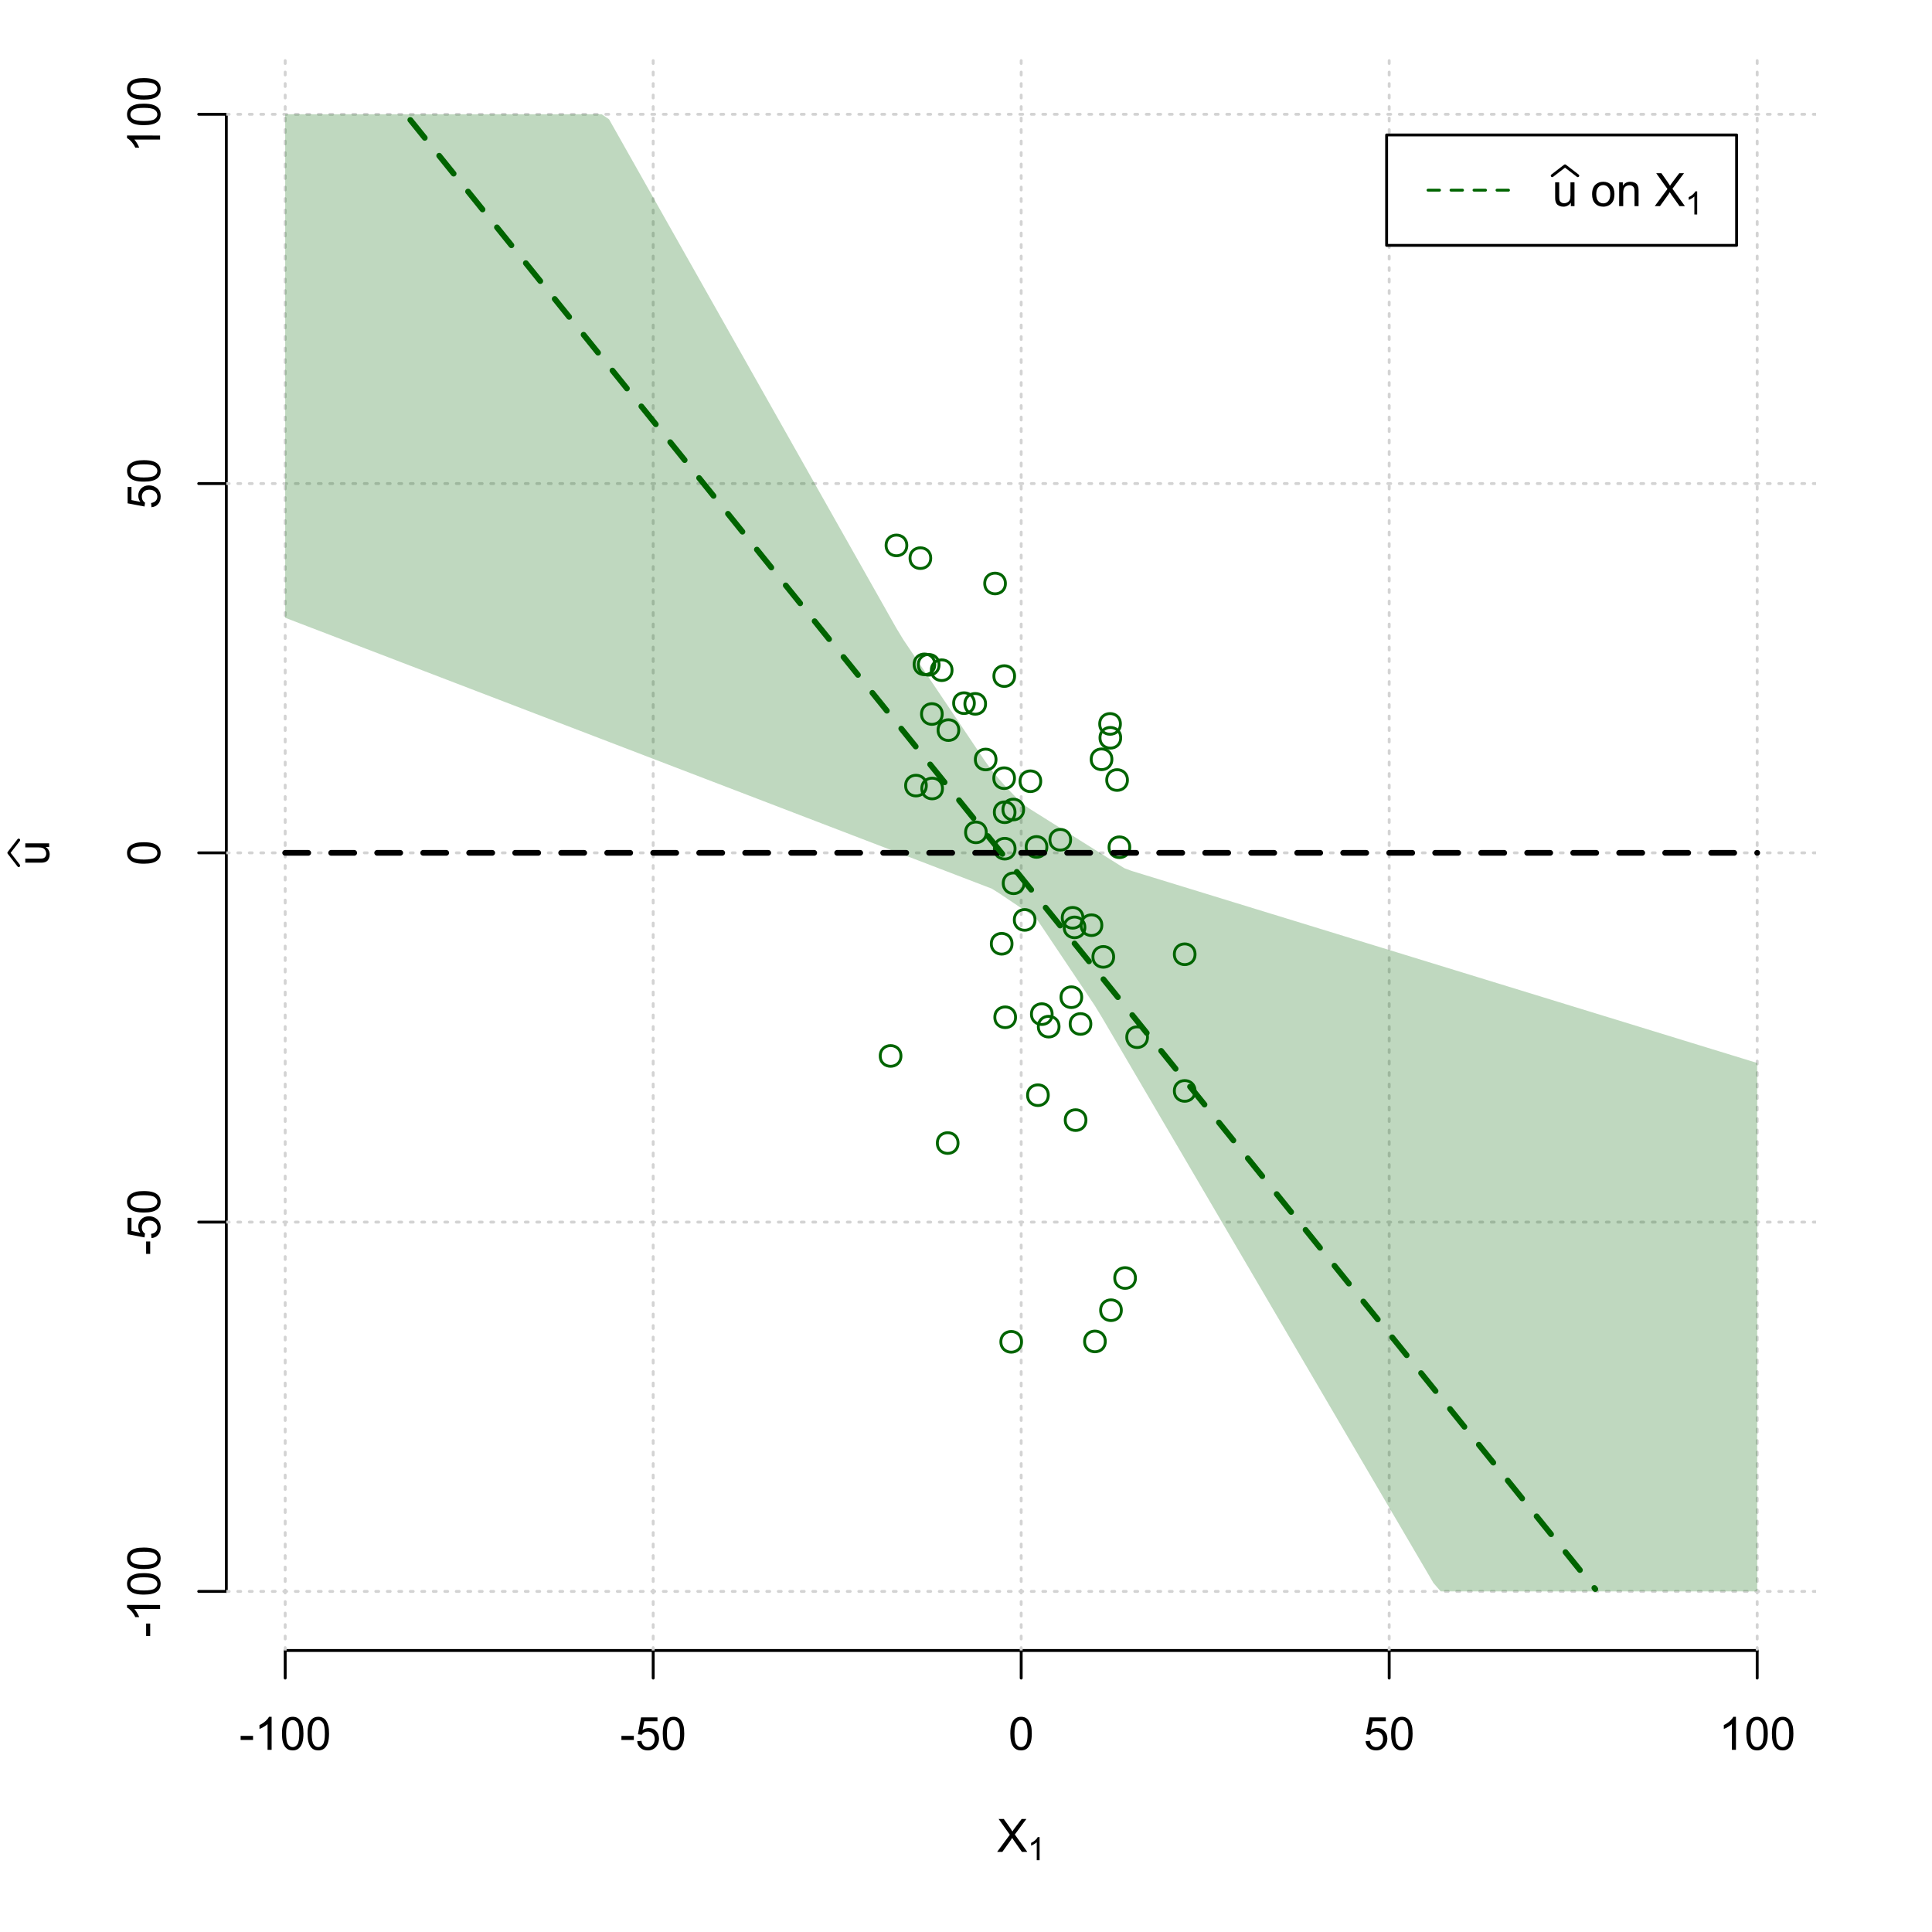 <?xml version="1.0" encoding="UTF-8"?>
<svg xmlns="http://www.w3.org/2000/svg" xmlns:xlink="http://www.w3.org/1999/xlink" width="504pt" height="504pt" viewBox="0 0 504 504" version="1.1">
<defs>
<g>
<symbol overflow="visible" id="glyph0-0">
<path style="stroke:none;" d="M 1.5 0 L 1.5 -7.5 L 7.5 -7.5 L 7.5 0 Z M 1.688 -0.188 L 7.312 -0.188 L 7.312 -7.312 L 1.688 -7.312 Z M 1.688 -0.188 "/>
</symbol>
<symbol overflow="visible" id="glyph0-1">
<path style="stroke:none;" d="M 0.055 0 L 3.375 -4.477 L 0.445 -8.59 L 1.797 -8.59 L 3.359 -6.387 C 3.68 -5.93 3.91 -5.578 4.047 -5.332 C 4.238 -5.645 4.465 -5.969 4.727 -6.312 L 6.457 -8.59 L 7.695 -8.59 L 4.676 -4.539 L 7.93 0 L 6.523 0 L 4.359 -3.062 C 4.238 -3.238 4.113 -3.43 3.984 -3.641 C 3.789 -3.324 3.652 -3.109 3.574 -2.992 L 1.418 0 Z M 0.055 0 "/>
</symbol>
<symbol overflow="visible" id="glyph0-2">
<path style="stroke:none;" d="M 0.383 -2.578 L 0.383 -3.641 L 3.621 -3.641 L 3.621 -2.578 Z M 0.383 -2.578 "/>
</symbol>
<symbol overflow="visible" id="glyph0-3">
<path style="stroke:none;" d="M 4.469 0 L 3.414 0 L 3.414 -6.719 C 3.16 -6.477 2.828 -6.234 2.414 -5.996 C 2 -5.75 1.629 -5.57 1.305 -5.449 L 1.305 -6.469 C 1.895 -6.742 2.41 -7.078 2.852 -7.477 C 3.293 -7.871 3.605 -8.254 3.789 -8.625 L 4.469 -8.625 Z M 4.469 0 "/>
</symbol>
<symbol overflow="visible" id="glyph0-4">
<path style="stroke:none;" d="M 0.5 -4.234 C 0.496 -5.246 0.602 -6.062 0.812 -6.688 C 1.02 -7.305 1.328 -7.785 1.742 -8.121 C 2.148 -8.457 2.668 -8.625 3.297 -8.625 C 3.758 -8.625 4.164 -8.531 4.512 -8.348 C 4.855 -8.16 5.141 -7.891 5.371 -7.543 C 5.594 -7.191 5.773 -6.766 5.906 -6.266 C 6.035 -5.762 6.098 -5.086 6.102 -4.234 C 6.098 -3.227 5.996 -2.414 5.789 -1.797 C 5.578 -1.176 5.266 -0.695 4.859 -0.359 C 4.445 -0.02 3.926 0.145 3.297 0.148 C 2.465 0.145 1.816 -0.148 1.348 -0.742 C 0.781 -1.457 0.496 -2.621 0.5 -4.234 Z M 1.582 -4.234 C 1.582 -2.824 1.746 -1.887 2.074 -1.418 C 2.402 -0.949 2.809 -0.715 3.297 -0.719 C 3.777 -0.715 4.184 -0.949 4.52 -1.422 C 4.848 -1.887 5.016 -2.824 5.016 -4.234 C 5.016 -5.648 4.848 -6.59 4.52 -7.055 C 4.184 -7.516 3.773 -7.746 3.289 -7.75 C 2.801 -7.746 2.414 -7.543 2.125 -7.137 C 1.762 -6.613 1.582 -5.645 1.582 -4.234 Z M 1.582 -4.234 "/>
</symbol>
<symbol overflow="visible" id="glyph0-5">
<path style="stroke:none;" d="M 0.5 -2.25 L 1.605 -2.344 C 1.684 -1.805 1.871 -1.398 2.176 -1.125 C 2.473 -0.852 2.836 -0.715 3.258 -0.719 C 3.766 -0.715 4.195 -0.906 4.547 -1.293 C 4.898 -1.672 5.074 -2.18 5.074 -2.82 C 5.074 -3.414 4.902 -3.891 4.566 -4.242 C 4.227 -4.59 3.785 -4.762 3.242 -4.766 C 2.898 -4.762 2.594 -4.684 2.32 -4.531 C 2.047 -4.375 1.832 -4.176 1.676 -3.93 L 0.688 -4.062 L 1.516 -8.473 L 5.789 -8.473 L 5.789 -7.465 L 2.359 -7.465 L 1.898 -5.156 C 2.414 -5.516 2.953 -5.695 3.523 -5.695 C 4.27 -5.695 4.902 -5.434 5.422 -4.914 C 5.934 -4.395 6.191 -3.727 6.195 -2.914 C 6.191 -2.133 5.965 -1.461 5.516 -0.898 C 4.961 -0.199 4.211 0.145 3.258 0.148 C 2.477 0.145 1.836 -0.07 1.344 -0.508 C 0.844 -0.941 0.562 -1.523 0.5 -2.25 Z M 0.5 -2.25 "/>
</symbol>
<symbol overflow="visible" id="glyph0-6">
<path style="stroke:none;" d="M 4.867 0 L 4.867 -0.914 C 4.379 -0.211 3.723 0.141 2.895 0.141 C 2.527 0.141 2.184 0.07 1.867 -0.07 C 1.547 -0.211 1.309 -0.387 1.156 -0.602 C 1 -0.812 0.895 -1.074 0.832 -1.383 C 0.785 -1.59 0.762 -1.918 0.766 -2.367 L 0.766 -6.223 L 1.82 -6.223 L 1.82 -2.773 C 1.816 -2.219 1.84 -1.848 1.887 -1.656 C 1.949 -1.379 2.09 -1.16 2.309 -1.004 C 2.523 -0.84 2.789 -0.762 3.105 -0.766 C 3.418 -0.762 3.715 -0.844 3.996 -1.008 C 4.273 -1.172 4.469 -1.391 4.586 -1.672 C 4.699 -1.949 4.758 -2.355 4.758 -2.891 L 4.758 -6.223 L 5.812 -6.223 L 5.812 0 Z M 4.867 0 "/>
</symbol>
<symbol overflow="visible" id="glyph0-7">
<path style="stroke:none;" d=""/>
</symbol>
<symbol overflow="visible" id="glyph0-8">
<path style="stroke:none;" d="M 0.398 -3.109 C 0.398 -4.262 0.719 -5.117 1.359 -5.672 C 1.895 -6.133 2.547 -6.363 3.316 -6.363 C 4.172 -6.363 4.871 -6.082 5.414 -5.52 C 5.953 -4.957 6.223 -4.184 6.227 -3.199 C 6.223 -2.398 6.102 -1.766 5.867 -1.309 C 5.625 -0.848 5.277 -0.492 4.82 -0.238 C 4.359 0.016 3.859 0.141 3.316 0.141 C 2.441 0.141 1.734 -0.137 1.203 -0.695 C 0.664 -1.254 0.398 -2.059 0.398 -3.109 Z M 1.484 -3.109 C 1.48 -2.309 1.656 -1.711 2.004 -1.32 C 2.348 -0.922 2.785 -0.727 3.316 -0.727 C 3.84 -0.727 4.273 -0.926 4.621 -1.324 C 4.969 -1.723 5.145 -2.328 5.145 -3.148 C 5.145 -3.914 4.969 -4.496 4.617 -4.895 C 4.266 -5.289 3.832 -5.488 3.316 -5.492 C 2.785 -5.488 2.348 -5.293 2.004 -4.898 C 1.656 -4.5 1.48 -3.902 1.484 -3.109 Z M 1.484 -3.109 "/>
</symbol>
<symbol overflow="visible" id="glyph0-9">
<path style="stroke:none;" d="M 0.789 0 L 0.789 -6.223 L 1.742 -6.223 L 1.742 -5.336 C 2.195 -6.02 2.855 -6.363 3.719 -6.363 C 4.09 -6.363 4.434 -6.293 4.754 -6.16 C 5.066 -6.023 5.305 -5.848 5.461 -5.633 C 5.617 -5.41 5.727 -5.152 5.789 -4.852 C 5.828 -4.656 5.848 -4.312 5.848 -3.828 L 5.848 0 L 4.793 0 L 4.793 -3.785 C 4.793 -4.215 4.75 -4.535 4.668 -4.75 C 4.586 -4.961 4.441 -5.129 4.234 -5.258 C 4.023 -5.383 3.777 -5.449 3.5 -5.449 C 3.047 -5.449 2.66 -5.305 2.332 -5.02 C 2.004 -4.734 1.84 -4.195 1.844 -3.398 L 1.844 0 Z M 0.789 0 "/>
</symbol>
<symbol overflow="visible" id="glyph1-0">
<path style="stroke:none;" d="M 1.051 0 L 1.051 -5.25 L 5.25 -5.25 L 5.25 0 Z M 1.18 -0.133 L 5.117 -0.133 L 5.117 -5.117 L 1.18 -5.117 Z M 1.18 -0.133 "/>
</symbol>
<symbol overflow="visible" id="glyph1-1">
<path style="stroke:none;" d="M 3.129 0 L 2.391 0 L 2.391 -4.703 C 2.211 -4.531 1.977 -4.363 1.691 -4.195 C 1.398 -4.023 1.141 -3.895 0.914 -3.812 L 0.914 -4.527 C 1.328 -4.719 1.688 -4.953 1.996 -5.234 C 2.305 -5.508 2.523 -5.777 2.652 -6.039 L 3.129 -6.039 Z M 3.129 0 "/>
</symbol>
<symbol overflow="visible" id="glyph2-0">
<path style="stroke:none;" d="M 0 -1.5 L -7.5 -1.5 L -7.5 -7.5 L 0 -7.5 Z M -0.188 -1.688 L -0.188 -7.312 L -7.312 -7.312 L -7.312 -1.688 Z M -0.188 -1.688 "/>
</symbol>
<symbol overflow="visible" id="glyph2-1">
<path style="stroke:none;" d="M 0 -4.867 L -0.914 -4.867 C -0.211 -4.379 0.141 -3.723 0.141 -2.895 C 0.141 -2.527 0.07 -2.184 -0.07 -1.867 C -0.211 -1.547 -0.387 -1.309 -0.598 -1.156 C -0.809 -1 -1.07 -0.895 -1.383 -0.832 C -1.59 -0.789 -1.918 -0.766 -2.367 -0.77 L -6.223 -0.77 L -6.223 -1.824 L -2.773 -1.824 C -2.219 -1.82 -1.848 -1.844 -1.656 -1.887 C -1.379 -1.949 -1.16 -2.09 -1.004 -2.309 C -0.84 -2.523 -0.762 -2.789 -0.766 -3.105 C -0.762 -3.418 -0.844 -3.715 -1.008 -3.996 C -1.172 -4.273 -1.391 -4.469 -1.672 -4.586 C -1.945 -4.699 -2.352 -4.758 -2.887 -4.758 L -6.223 -4.758 L -6.223 -5.812 L 0 -5.812 Z M 0 -4.867 "/>
</symbol>
<symbol overflow="visible" id="glyph2-2">
<path style="stroke:none;" d="M -2.578 -0.383 L -3.641 -0.383 L -3.641 -3.621 L -2.578 -3.621 Z M -2.578 -0.383 "/>
</symbol>
<symbol overflow="visible" id="glyph2-3">
<path style="stroke:none;" d="M 0 -4.469 L 0 -3.414 L -6.719 -3.418 C -6.477 -3.16 -6.234 -2.828 -5.996 -2.418 C -5.75 -2.004 -5.57 -1.633 -5.449 -1.309 L -6.469 -1.309 C -6.742 -1.895 -7.078 -2.41 -7.477 -2.852 C -7.871 -3.293 -8.254 -3.605 -8.625 -3.793 L -8.625 -4.473 Z M 0 -4.469 "/>
</symbol>
<symbol overflow="visible" id="glyph2-4">
<path style="stroke:none;" d="M -4.234 -0.5 C -5.246 -0.496 -6.062 -0.602 -6.688 -0.812 C -7.305 -1.02 -7.785 -1.328 -8.121 -1.742 C -8.457 -2.152 -8.625 -2.672 -8.625 -3.301 C -8.625 -3.758 -8.531 -4.164 -8.348 -4.512 C -8.16 -4.859 -7.891 -5.145 -7.543 -5.371 C -7.191 -5.594 -6.766 -5.773 -6.266 -5.906 C -5.762 -6.035 -5.086 -6.098 -4.234 -6.102 C -3.223 -6.098 -2.41 -5.996 -1.793 -5.789 C -1.176 -5.578 -0.695 -5.266 -0.359 -4.859 C -0.02 -4.445 0.145 -3.926 0.148 -3.297 C 0.145 -2.465 -0.148 -1.816 -0.742 -1.348 C -1.457 -0.781 -2.621 -0.496 -4.234 -0.5 Z M -4.234 -1.582 C -2.824 -1.582 -1.887 -1.746 -1.418 -2.074 C -0.949 -2.402 -0.715 -2.809 -0.719 -3.297 C -0.715 -3.777 -0.949 -4.184 -1.422 -4.52 C -1.887 -4.848 -2.824 -5.016 -4.234 -5.016 C -5.648 -5.016 -6.59 -4.848 -7.055 -4.52 C -7.516 -4.188 -7.746 -3.777 -7.75 -3.289 C -7.746 -2.801 -7.543 -2.414 -7.137 -2.129 C -6.613 -1.762 -5.645 -1.582 -4.234 -1.582 Z M -4.234 -1.582 "/>
</symbol>
<symbol overflow="visible" id="glyph2-5">
<path style="stroke:none;" d="M -2.25 -0.5 L -2.344 -1.605 C -1.805 -1.684 -1.398 -1.871 -1.125 -2.176 C -0.852 -2.473 -0.715 -2.836 -0.719 -3.258 C -0.715 -3.766 -0.906 -4.195 -1.293 -4.547 C -1.672 -4.898 -2.18 -5.074 -2.816 -5.074 C -3.414 -5.074 -3.891 -4.902 -4.242 -4.566 C -4.59 -4.227 -4.762 -3.785 -4.766 -3.242 C -4.762 -2.898 -4.684 -2.594 -4.531 -2.32 C -4.375 -2.047 -4.176 -1.832 -3.93 -1.676 L -4.062 -0.688 L -8.473 -1.52 L -8.473 -5.789 L -7.465 -5.789 L -7.465 -2.363 L -5.156 -1.898 C -5.516 -2.414 -5.695 -2.953 -5.695 -3.523 C -5.695 -4.27 -5.434 -4.902 -4.914 -5.422 C -4.395 -5.934 -3.727 -6.191 -2.91 -6.195 C -2.133 -6.191 -1.461 -5.965 -0.895 -5.516 C -0.199 -4.961 0.145 -4.211 0.148 -3.258 C 0.145 -2.477 -0.07 -1.836 -0.508 -1.344 C -0.941 -0.848 -1.523 -0.566 -2.25 -0.5 Z M -2.25 -0.5 "/>
</symbol>
</g>
<clipPath id="clip1">
  <path d="M 74 14.398 L 75 14.398 L 75 430.559 L 74 430.559 Z M 74 14.398 "/>
</clipPath>
<clipPath id="clip2">
  <path d="M 170 14.398 L 171 14.398 L 171 430.559 L 170 430.559 Z M 170 14.398 "/>
</clipPath>
<clipPath id="clip3">
  <path d="M 266 14.398 L 267 14.398 L 267 430.559 L 266 430.559 Z M 266 14.398 "/>
</clipPath>
<clipPath id="clip4">
  <path d="M 362 14.398 L 363 14.398 L 363 430.559 L 362 430.559 Z M 362 14.398 "/>
</clipPath>
<clipPath id="clip5">
  <path d="M 458 14.398 L 459 14.398 L 459 430.559 L 458 430.559 Z M 458 14.398 "/>
</clipPath>
<clipPath id="clip6">
  <path d="M 59.039 414 L 473.758 414 L 473.758 416 L 59.039 416 Z M 59.039 414 "/>
</clipPath>
<clipPath id="clip7">
  <path d="M 59.039 318 L 473.758 318 L 473.758 320 L 59.039 320 Z M 59.039 318 "/>
</clipPath>
<clipPath id="clip8">
  <path d="M 59.039 222 L 473.758 222 L 473.758 223 L 59.039 223 Z M 59.039 222 "/>
</clipPath>
<clipPath id="clip9">
  <path d="M 59.039 125 L 473.758 125 L 473.758 127 L 59.039 127 Z M 59.039 125 "/>
</clipPath>
<clipPath id="clip10">
  <path d="M 59.039 29 L 473.758 29 L 473.758 31 L 59.039 31 Z M 59.039 29 "/>
</clipPath>
</defs>
<g id="surface3996">
<rect x="0" y="0" width="504" height="504" style="fill:rgb(100%,100%,100%);fill-opacity:1;stroke:none;"/>
<g style="fill:rgb(0%,0%,0%);fill-opacity:1;">
  <use xlink:href="#glyph0-1" x="260.062" y="483.102"/>
</g>
<g style="fill:rgb(0%,0%,0%);fill-opacity:1;">
  <use xlink:href="#glyph1-1" x="268.066" y="485.281"/>
</g>
<g style="fill:rgb(0%,0%,0%);fill-opacity:1;">
  <use xlink:href="#glyph2-1" x="12.82" y="225.816"/>
</g>
<path style="fill:none;stroke-width:0.75;stroke-linecap:round;stroke-linejoin:round;stroke:rgb(0%,0%,0%);stroke-opacity:1;stroke-miterlimit:10;" d="M 4.879 225.816 L 2.301 222.48 L 4.879 219.145 "/>
<path style="fill:none;stroke-width:0.75;stroke-linecap:round;stroke-linejoin:round;stroke:rgb(0%,0%,0%);stroke-opacity:1;stroke-miterlimit:10;" d="M 74.398 430.559 L 458.398 430.559 "/>
<path style="fill:none;stroke-width:0.75;stroke-linecap:round;stroke-linejoin:round;stroke:rgb(0%,0%,0%);stroke-opacity:1;stroke-miterlimit:10;" d="M 74.398 430.559 L 74.398 437.762 "/>
<path style="fill:none;stroke-width:0.75;stroke-linecap:round;stroke-linejoin:round;stroke:rgb(0%,0%,0%);stroke-opacity:1;stroke-miterlimit:10;" d="M 170.398 430.559 L 170.398 437.762 "/>
<path style="fill:none;stroke-width:0.75;stroke-linecap:round;stroke-linejoin:round;stroke:rgb(0%,0%,0%);stroke-opacity:1;stroke-miterlimit:10;" d="M 266.398 430.559 L 266.398 437.762 "/>
<path style="fill:none;stroke-width:0.75;stroke-linecap:round;stroke-linejoin:round;stroke:rgb(0%,0%,0%);stroke-opacity:1;stroke-miterlimit:10;" d="M 362.398 430.559 L 362.398 437.762 "/>
<path style="fill:none;stroke-width:0.75;stroke-linecap:round;stroke-linejoin:round;stroke:rgb(0%,0%,0%);stroke-opacity:1;stroke-miterlimit:10;" d="M 458.398 430.559 L 458.398 437.762 "/>
<g style="fill:rgb(0%,0%,0%);fill-opacity:1;">
  <use xlink:href="#glyph0-2" x="62.391" y="456.48"/>
  <use xlink:href="#glyph0-3" x="66.387" y="456.48"/>
  <use xlink:href="#glyph0-4" x="73.061" y="456.48"/>
  <use xlink:href="#glyph0-4" x="79.734" y="456.48"/>
</g>
<g style="fill:rgb(0%,0%,0%);fill-opacity:1;">
  <use xlink:href="#glyph0-2" x="161.727" y="456.48"/>
  <use xlink:href="#glyph0-5" x="165.723" y="456.48"/>
  <use xlink:href="#glyph0-4" x="172.396" y="456.48"/>
</g>
<g style="fill:rgb(0%,0%,0%);fill-opacity:1;">
  <use xlink:href="#glyph0-4" x="263.062" y="456.48"/>
</g>
<g style="fill:rgb(0%,0%,0%);fill-opacity:1;">
  <use xlink:href="#glyph0-5" x="355.727" y="456.48"/>
  <use xlink:href="#glyph0-4" x="362.4" y="456.48"/>
</g>
<g style="fill:rgb(0%,0%,0%);fill-opacity:1;">
  <use xlink:href="#glyph0-3" x="448.387" y="456.48"/>
  <use xlink:href="#glyph0-4" x="455.061" y="456.48"/>
  <use xlink:href="#glyph0-4" x="461.734" y="456.48"/>
</g>
<path style="fill:none;stroke-width:0.75;stroke-linecap:round;stroke-linejoin:round;stroke:rgb(0%,0%,0%);stroke-opacity:1;stroke-miterlimit:10;" d="M 59.039 415.148 L 59.039 29.812 "/>
<path style="fill:none;stroke-width:0.75;stroke-linecap:round;stroke-linejoin:round;stroke:rgb(0%,0%,0%);stroke-opacity:1;stroke-miterlimit:10;" d="M 59.039 415.148 L 51.84 415.148 "/>
<path style="fill:none;stroke-width:0.75;stroke-linecap:round;stroke-linejoin:round;stroke:rgb(0%,0%,0%);stroke-opacity:1;stroke-miterlimit:10;" d="M 59.039 318.812 L 51.84 318.812 "/>
<path style="fill:none;stroke-width:0.75;stroke-linecap:round;stroke-linejoin:round;stroke:rgb(0%,0%,0%);stroke-opacity:1;stroke-miterlimit:10;" d="M 59.039 222.48 L 51.84 222.48 "/>
<path style="fill:none;stroke-width:0.75;stroke-linecap:round;stroke-linejoin:round;stroke:rgb(0%,0%,0%);stroke-opacity:1;stroke-miterlimit:10;" d="M 59.039 126.148 L 51.84 126.148 "/>
<path style="fill:none;stroke-width:0.75;stroke-linecap:round;stroke-linejoin:round;stroke:rgb(0%,0%,0%);stroke-opacity:1;stroke-miterlimit:10;" d="M 59.039 29.812 L 51.84 29.812 "/>
<g style="fill:rgb(0%,0%,0%);fill-opacity:1;">
  <use xlink:href="#glyph2-2" x="41.762" y="427.156"/>
  <use xlink:href="#glyph2-3" x="41.762" y="423.16"/>
  <use xlink:href="#glyph2-4" x="41.762" y="416.486"/>
  <use xlink:href="#glyph2-4" x="41.762" y="409.812"/>
</g>
<g style="fill:rgb(0%,0%,0%);fill-opacity:1;">
  <use xlink:href="#glyph2-2" x="41.762" y="327.484"/>
  <use xlink:href="#glyph2-5" x="41.762" y="323.488"/>
  <use xlink:href="#glyph2-4" x="41.762" y="316.814"/>
</g>
<g style="fill:rgb(0%,0%,0%);fill-opacity:1;">
  <use xlink:href="#glyph2-4" x="41.762" y="225.816"/>
</g>
<g style="fill:rgb(0%,0%,0%);fill-opacity:1;">
  <use xlink:href="#glyph2-5" x="41.762" y="132.82"/>
  <use xlink:href="#glyph2-4" x="41.762" y="126.146"/>
</g>
<g style="fill:rgb(0%,0%,0%);fill-opacity:1;">
  <use xlink:href="#glyph2-3" x="41.762" y="39.824"/>
  <use xlink:href="#glyph2-4" x="41.762" y="33.15"/>
  <use xlink:href="#glyph2-4" x="41.762" y="26.477"/>
</g>
<g clip-path="url(#clip1)" clip-rule="nonzero">
<path style="fill:none;stroke-width:0.75;stroke-linecap:round;stroke-linejoin:round;stroke:rgb(82.745%,82.745%,82.745%);stroke-opacity:1;stroke-dasharray:0.75,2.25;stroke-miterlimit:10;" d="M 74.398 430.559 L 74.398 14.398 "/>
</g>
<g clip-path="url(#clip2)" clip-rule="nonzero">
<path style="fill:none;stroke-width:0.75;stroke-linecap:round;stroke-linejoin:round;stroke:rgb(82.745%,82.745%,82.745%);stroke-opacity:1;stroke-dasharray:0.75,2.25;stroke-miterlimit:10;" d="M 170.398 430.559 L 170.398 14.398 "/>
</g>
<g clip-path="url(#clip3)" clip-rule="nonzero">
<path style="fill:none;stroke-width:0.75;stroke-linecap:round;stroke-linejoin:round;stroke:rgb(82.745%,82.745%,82.745%);stroke-opacity:1;stroke-dasharray:0.75,2.25;stroke-miterlimit:10;" d="M 266.398 430.559 L 266.398 14.398 "/>
</g>
<g clip-path="url(#clip4)" clip-rule="nonzero">
<path style="fill:none;stroke-width:0.75;stroke-linecap:round;stroke-linejoin:round;stroke:rgb(82.745%,82.745%,82.745%);stroke-opacity:1;stroke-dasharray:0.75,2.25;stroke-miterlimit:10;" d="M 362.398 430.559 L 362.398 14.398 "/>
</g>
<g clip-path="url(#clip5)" clip-rule="nonzero">
<path style="fill:none;stroke-width:0.75;stroke-linecap:round;stroke-linejoin:round;stroke:rgb(82.745%,82.745%,82.745%);stroke-opacity:1;stroke-dasharray:0.75,2.25;stroke-miterlimit:10;" d="M 458.398 430.559 L 458.398 14.398 "/>
</g>
<g clip-path="url(#clip6)" clip-rule="nonzero">
<path style="fill:none;stroke-width:0.75;stroke-linecap:round;stroke-linejoin:round;stroke:rgb(82.745%,82.745%,82.745%);stroke-opacity:1;stroke-dasharray:0.75,2.25;stroke-miterlimit:10;" d="M 59.039 415.148 L 473.762 415.148 "/>
</g>
<g clip-path="url(#clip7)" clip-rule="nonzero">
<path style="fill:none;stroke-width:0.75;stroke-linecap:round;stroke-linejoin:round;stroke:rgb(82.745%,82.745%,82.745%);stroke-opacity:1;stroke-dasharray:0.75,2.25;stroke-miterlimit:10;" d="M 59.039 318.812 L 473.762 318.812 "/>
</g>
<g clip-path="url(#clip8)" clip-rule="nonzero">
<path style="fill:none;stroke-width:0.75;stroke-linecap:round;stroke-linejoin:round;stroke:rgb(82.745%,82.745%,82.745%);stroke-opacity:1;stroke-dasharray:0.75,2.25;stroke-miterlimit:10;" d="M 59.039 222.48 L 473.762 222.48 "/>
</g>
<g clip-path="url(#clip9)" clip-rule="nonzero">
<path style="fill:none;stroke-width:0.75;stroke-linecap:round;stroke-linejoin:round;stroke:rgb(82.745%,82.745%,82.745%);stroke-opacity:1;stroke-dasharray:0.75,2.25;stroke-miterlimit:10;" d="M 59.039 126.148 L 473.762 126.148 "/>
</g>
<g clip-path="url(#clip10)" clip-rule="nonzero">
<path style="fill:none;stroke-width:0.75;stroke-linecap:round;stroke-linejoin:round;stroke:rgb(82.745%,82.745%,82.745%);stroke-opacity:1;stroke-dasharray:0.75,2.25;stroke-miterlimit:10;" d="M 59.039 29.812 L 473.762 29.812 "/>
</g>
<path style=" stroke:none;fill-rule:nonzero;fill:rgb(0%,39.216%,0%);fill-opacity:0.251;" d="M 74.398 29.812 L 156.961 29.812 L 158.879 31.113 L 160.801 34.512 L 162.719 37.914 L 164.641 41.316 L 166.559 44.715 L 168.48 48.117 L 170.398 51.516 L 172.32 54.918 L 174.238 58.32 L 176.16 61.719 L 178.078 65.121 L 180 68.523 L 181.922 71.922 L 183.84 75.324 L 185.762 78.727 L 187.68 82.125 L 189.602 85.527 L 191.52 88.93 L 193.441 92.328 L 195.359 95.73 L 197.281 99.133 L 199.199 102.531 L 201.121 105.934 L 203.039 109.332 L 204.961 112.734 L 206.879 116.137 L 208.801 119.535 L 210.719 122.938 L 212.641 126.34 L 214.559 129.738 L 216.48 133.141 L 218.398 136.543 L 220.32 139.941 L 222.238 143.344 L 224.16 146.746 L 226.078 150.145 L 228 153.547 L 229.922 156.945 L 231.84 160.348 L 233.762 163.75 L 235.68 166.91 L 237.602 169.762 L 239.52 172.617 L 241.441 175.473 L 243.359 178.328 L 245.281 181.184 L 247.199 184.039 L 249.121 186.891 L 251.039 189.746 L 252.961 192.602 L 254.879 195.457 L 256.801 198.312 L 258.719 200.984 L 260.641 203.273 L 262.559 205.434 L 264.48 207.422 L 266.398 209.41 L 268.32 210.805 L 270.238 212.012 L 272.16 213.215 L 274.078 214.422 L 277.922 216.828 L 279.84 218.035 L 281.762 219.238 L 283.68 220.445 L 285.602 221.648 L 287.52 222.852 L 289.441 224.059 L 291.359 225.262 L 293.281 226.469 L 295.199 227.188 L 297.121 227.777 L 299.039 228.367 L 300.961 228.957 L 302.879 229.547 L 304.801 230.133 L 306.719 230.723 L 308.641 231.312 L 310.559 231.902 L 312.48 232.492 L 314.398 233.082 L 316.32 233.672 L 318.238 234.262 L 320.16 234.852 L 322.078 235.441 L 325.922 236.621 L 327.84 237.211 L 329.762 237.801 L 331.68 238.391 L 333.602 238.977 L 335.52 239.566 L 337.441 240.156 L 339.359 240.746 L 341.281 241.336 L 343.199 241.926 L 345.121 242.516 L 347.039 243.105 L 348.961 243.695 L 350.879 244.285 L 352.801 244.875 L 354.719 245.465 L 356.641 246.055 L 358.559 246.645 L 360.48 247.234 L 362.398 247.82 L 364.32 248.41 L 366.238 249 L 368.16 249.59 L 370.078 250.18 L 373.922 251.359 L 375.84 251.949 L 377.762 252.539 L 379.68 253.129 L 381.602 253.719 L 383.52 254.309 L 385.441 254.898 L 387.359 255.488 L 389.281 256.078 L 391.199 256.664 L 393.121 257.254 L 395.039 257.844 L 396.961 258.434 L 398.879 259.023 L 400.801 259.613 L 402.719 260.203 L 404.641 260.793 L 406.559 261.383 L 408.48 261.973 L 410.398 262.562 L 412.32 263.152 L 414.238 263.742 L 416.16 264.332 L 418.078 264.922 L 420 265.508 L 421.922 266.098 L 423.84 266.688 L 425.762 267.277 L 427.68 267.867 L 429.602 268.457 L 431.52 269.047 L 433.441 269.637 L 435.359 270.227 L 437.281 270.816 L 439.199 271.406 L 441.121 271.996 L 443.039 272.586 L 444.961 273.176 L 446.879 273.766 L 448.801 274.352 L 450.719 274.941 L 452.641 275.531 L 454.559 276.121 L 456.48 276.711 L 458.398 277.301 L 458.398 415.148 L 375.84 415.148 L 373.922 412.926 L 372 409.645 L 370.078 406.371 L 368.16 403.094 L 366.238 399.816 L 364.32 396.539 L 362.398 393.266 L 360.48 389.988 L 358.559 386.711 L 356.641 383.438 L 354.719 380.16 L 352.801 376.883 L 350.879 373.609 L 348.961 370.332 L 347.039 367.055 L 345.121 363.781 L 343.199 360.504 L 341.281 357.227 L 339.359 353.949 L 337.441 350.676 L 335.52 347.398 L 333.602 344.121 L 331.68 340.848 L 329.762 337.57 L 327.84 334.293 L 325.922 331.02 L 322.078 324.465 L 320.16 321.191 L 318.238 317.914 L 316.32 314.637 L 314.398 311.359 L 312.48 308.086 L 310.559 304.809 L 308.641 301.531 L 306.719 298.258 L 304.801 294.98 L 302.879 291.703 L 300.961 288.43 L 299.039 285.152 L 297.121 281.875 L 295.199 278.602 L 293.281 275.324 L 291.359 272.047 L 289.441 268.77 L 287.52 265.496 L 285.602 262.348 L 283.68 259.48 L 281.762 256.613 L 279.84 253.742 L 277.922 250.875 L 274.078 245.141 L 272.16 242.27 L 270.238 239.461 L 268.32 238.172 L 266.398 236.887 L 264.48 235.598 L 262.559 234.309 L 260.641 233.02 L 258.719 231.816 L 256.801 231.082 L 254.879 230.344 L 252.961 229.609 L 251.039 228.871 L 249.121 228.137 L 247.199 227.398 L 245.281 226.664 L 243.359 225.93 L 241.441 225.191 L 239.52 224.457 L 237.602 223.719 L 235.68 222.984 L 233.762 222.246 L 231.84 221.512 L 229.922 220.777 L 228 220.039 L 226.078 219.305 L 224.16 218.566 L 222.238 217.832 L 220.32 217.094 L 218.398 216.359 L 216.48 215.625 L 214.559 214.887 L 212.641 214.152 L 210.719 213.414 L 208.801 212.68 L 206.879 211.941 L 204.961 211.207 L 203.039 210.473 L 201.121 209.734 L 199.199 209 L 197.281 208.262 L 195.359 207.527 L 193.441 206.789 L 191.52 206.055 L 189.602 205.32 L 187.68 204.582 L 185.762 203.848 L 183.84 203.109 L 181.922 202.375 L 180 201.637 L 178.078 200.902 L 176.16 200.168 L 174.238 199.43 L 172.32 198.695 L 170.398 197.957 L 168.48 197.223 L 166.559 196.484 L 164.641 195.75 L 162.719 195.016 L 160.801 194.277 L 158.879 193.543 L 156.961 192.805 L 155.039 192.07 L 153.121 191.332 L 151.199 190.598 L 149.281 189.863 L 147.359 189.125 L 145.441 188.391 L 143.52 187.652 L 141.602 186.918 L 139.68 186.18 L 137.762 185.445 L 135.84 184.711 L 133.922 183.973 L 132 183.238 L 130.078 182.5 L 128.16 181.766 L 126.238 181.027 L 124.32 180.293 L 122.398 179.559 L 120.48 178.82 L 118.559 178.086 L 116.641 177.348 L 114.719 176.613 L 112.801 175.875 L 110.879 175.141 L 108.961 174.406 L 107.039 173.668 L 105.121 172.934 L 103.199 172.195 L 101.281 171.461 L 99.359 170.723 L 97.441 169.988 L 95.52 169.254 L 93.602 168.516 L 91.68 167.781 L 89.762 167.043 L 87.84 166.309 L 85.922 165.57 L 82.078 164.102 L 80.16 163.363 L 78.238 162.629 L 76.32 161.891 L 74.398 161.156 Z M 74.398 29.812 "/>
<path style="fill:none;stroke-width:0.75;stroke-linecap:round;stroke-linejoin:round;stroke:rgb(0%,39.216%,0%);stroke-opacity:1;stroke-miterlimit:10;" d="M 294.723 221.02 C 294.723 224.621 289.32 224.621 289.32 221.02 C 289.32 217.422 294.723 217.422 294.723 221.02 "/>
<path style="fill:none;stroke-width:0.75;stroke-linecap:round;stroke-linejoin:round;stroke:rgb(0%,39.216%,0%);stroke-opacity:1;stroke-miterlimit:10;" d="M 290.059 198.074 C 290.059 201.676 284.66 201.676 284.66 198.074 C 284.66 194.477 290.059 194.477 290.059 198.074 "/>
<path style="fill:none;stroke-width:0.75;stroke-linecap:round;stroke-linejoin:round;stroke:rgb(0%,39.216%,0%);stroke-opacity:1;stroke-miterlimit:10;" d="M 257.289 217.137 C 257.289 220.734 251.891 220.734 251.891 217.137 C 251.891 213.535 257.289 213.535 257.289 217.137 "/>
<path style="fill:none;stroke-width:0.75;stroke-linecap:round;stroke-linejoin:round;stroke:rgb(0%,39.216%,0%);stroke-opacity:1;stroke-miterlimit:10;" d="M 250.113 190.461 C 250.113 194.062 244.715 194.062 244.715 190.461 C 244.715 186.859 250.113 186.859 250.113 190.461 "/>
<path style="fill:none;stroke-width:0.75;stroke-linecap:round;stroke-linejoin:round;stroke:rgb(0%,39.216%,0%);stroke-opacity:1;stroke-miterlimit:10;" d="M 242.797 145.605 C 242.797 149.203 237.398 149.203 237.398 145.605 C 237.398 142.004 242.797 142.004 242.797 145.605 "/>
<path style="fill:none;stroke-width:0.75;stroke-linecap:round;stroke-linejoin:round;stroke:rgb(0%,39.216%,0%);stroke-opacity:1;stroke-miterlimit:10;" d="M 264.008 246.199 C 264.008 249.801 258.605 249.801 258.605 246.199 C 258.605 242.598 264.008 242.598 264.008 246.199 "/>
<path style="fill:none;stroke-width:0.75;stroke-linecap:round;stroke-linejoin:round;stroke:rgb(0%,39.216%,0%);stroke-opacity:1;stroke-miterlimit:10;" d="M 235.031 275.465 C 235.031 279.062 229.629 279.062 229.629 275.465 C 229.629 271.863 235.031 271.863 235.031 275.465 "/>
<path style="fill:none;stroke-width:0.75;stroke-linecap:round;stroke-linejoin:round;stroke:rgb(0%,39.216%,0%);stroke-opacity:1;stroke-miterlimit:10;" d="M 267.035 211.184 C 267.035 214.781 261.637 214.781 261.637 211.184 C 261.637 207.582 267.035 207.582 267.035 211.184 "/>
<path style="fill:none;stroke-width:0.75;stroke-linecap:round;stroke-linejoin:round;stroke:rgb(0%,39.216%,0%);stroke-opacity:1;stroke-miterlimit:10;" d="M 264.652 203 C 264.652 206.602 259.254 206.602 259.254 203 C 259.254 199.402 264.652 199.402 264.652 203 "/>
<path style="fill:none;stroke-width:0.75;stroke-linecap:round;stroke-linejoin:round;stroke:rgb(0%,39.216%,0%);stroke-opacity:1;stroke-miterlimit:10;" d="M 299.344 270.57 C 299.344 274.168 293.941 274.168 293.941 270.57 C 293.941 266.969 299.344 266.969 299.344 270.57 "/>
<path style="fill:none;stroke-width:0.75;stroke-linecap:round;stroke-linejoin:round;stroke:rgb(0%,39.216%,0%);stroke-opacity:1;stroke-miterlimit:10;" d="M 311.754 284.59 C 311.754 288.188 306.355 288.188 306.355 284.59 C 306.355 280.988 311.754 280.988 311.754 284.59 "/>
<path style="fill:none;stroke-width:0.75;stroke-linecap:round;stroke-linejoin:round;stroke:rgb(0%,39.216%,0%);stroke-opacity:1;stroke-miterlimit:10;" d="M 248.359 174.836 C 248.359 178.438 242.957 178.438 242.957 174.836 C 242.957 171.238 248.359 171.238 248.359 174.836 "/>
<path style="fill:none;stroke-width:0.75;stroke-linecap:round;stroke-linejoin:round;stroke:rgb(0%,39.216%,0%);stroke-opacity:1;stroke-miterlimit:10;" d="M 290.516 249.621 C 290.516 253.219 285.113 253.219 285.113 249.621 C 285.113 246.02 290.516 246.02 290.516 249.621 "/>
<path style="fill:none;stroke-width:0.75;stroke-linecap:round;stroke-linejoin:round;stroke:rgb(0%,39.216%,0%);stroke-opacity:1;stroke-miterlimit:10;" d="M 276.273 267.82 C 276.273 271.422 270.871 271.422 270.871 267.82 C 270.871 264.223 276.273 264.223 276.273 267.82 "/>
<path style="fill:none;stroke-width:0.75;stroke-linecap:round;stroke-linejoin:round;stroke:rgb(0%,39.216%,0%);stroke-opacity:1;stroke-miterlimit:10;" d="M 243.859 173.312 C 243.859 176.914 238.461 176.914 238.461 173.312 C 238.461 169.715 243.859 169.715 243.859 173.312 "/>
<path style="fill:none;stroke-width:0.75;stroke-linecap:round;stroke-linejoin:round;stroke:rgb(0%,39.216%,0%);stroke-opacity:1;stroke-miterlimit:10;" d="M 282.508 239.426 C 282.508 243.027 277.109 243.027 277.109 239.426 C 277.109 235.828 282.508 235.828 282.508 239.426 "/>
<path style="fill:none;stroke-width:0.75;stroke-linecap:round;stroke-linejoin:round;stroke:rgb(0%,39.216%,0%);stroke-opacity:1;stroke-miterlimit:10;" d="M 282.184 260.137 C 282.184 263.738 276.785 263.738 276.785 260.137 C 276.785 256.535 282.184 256.535 282.184 260.137 "/>
<path style="fill:none;stroke-width:0.75;stroke-linecap:round;stroke-linejoin:round;stroke:rgb(0%,39.216%,0%);stroke-opacity:1;stroke-miterlimit:10;" d="M 244.969 173.426 C 244.969 177.027 239.566 177.027 239.566 173.426 C 239.566 169.824 244.969 169.824 244.969 173.426 "/>
<path style="fill:none;stroke-width:0.75;stroke-linecap:round;stroke-linejoin:round;stroke:rgb(0%,39.216%,0%);stroke-opacity:1;stroke-miterlimit:10;" d="M 292.523 341.797 C 292.523 345.395 287.121 345.395 287.121 341.797 C 287.121 338.195 292.523 338.195 292.523 341.797 "/>
<path style="fill:none;stroke-width:0.75;stroke-linecap:round;stroke-linejoin:round;stroke:rgb(0%,39.216%,0%);stroke-opacity:1;stroke-miterlimit:10;" d="M 241.648 204.938 C 241.648 208.539 236.25 208.539 236.25 204.938 C 236.25 201.34 241.648 201.34 241.648 204.938 "/>
<path style="fill:none;stroke-width:0.75;stroke-linecap:round;stroke-linejoin:round;stroke:rgb(0%,39.216%,0%);stroke-opacity:1;stroke-miterlimit:10;" d="M 264.676 176.371 C 264.676 179.969 259.277 179.969 259.277 176.371 C 259.277 172.77 264.676 172.77 264.676 176.371 "/>
<path style="fill:none;stroke-width:0.75;stroke-linecap:round;stroke-linejoin:round;stroke:rgb(0%,39.216%,0%);stroke-opacity:1;stroke-miterlimit:10;" d="M 294.113 203.484 C 294.113 207.086 288.715 207.086 288.715 203.484 C 288.715 199.887 294.113 199.887 294.113 203.484 "/>
<path style="fill:none;stroke-width:0.75;stroke-linecap:round;stroke-linejoin:round;stroke:rgb(0%,39.216%,0%);stroke-opacity:1;stroke-miterlimit:10;" d="M 259.832 198.133 C 259.832 201.73 254.434 201.73 254.434 198.133 C 254.434 194.531 259.832 194.531 259.832 198.133 "/>
<path style="fill:none;stroke-width:0.75;stroke-linecap:round;stroke-linejoin:round;stroke:rgb(0%,39.216%,0%);stroke-opacity:1;stroke-miterlimit:10;" d="M 264.926 265.375 C 264.926 268.973 259.523 268.973 259.523 265.375 C 259.523 261.773 264.926 261.773 264.926 265.375 "/>
<path style="fill:none;stroke-width:0.75;stroke-linecap:round;stroke-linejoin:round;stroke:rgb(0%,39.216%,0%);stroke-opacity:1;stroke-miterlimit:10;" d="M 257.105 183.613 C 257.105 187.215 251.707 187.215 251.707 183.613 C 251.707 180.016 257.105 180.016 257.105 183.613 "/>
<path style="fill:none;stroke-width:0.75;stroke-linecap:round;stroke-linejoin:round;stroke:rgb(0%,39.216%,0%);stroke-opacity:1;stroke-miterlimit:10;" d="M 273.469 285.703 C 273.469 289.301 268.066 289.301 268.066 285.703 C 268.066 282.102 273.469 282.102 273.469 285.703 "/>
<path style="fill:none;stroke-width:0.75;stroke-linecap:round;stroke-linejoin:round;stroke:rgb(0%,39.216%,0%);stroke-opacity:1;stroke-miterlimit:10;" d="M 249.926 298.188 C 249.926 301.785 244.527 301.785 244.527 298.188 C 244.527 294.586 249.926 294.586 249.926 298.188 "/>
<path style="fill:none;stroke-width:0.75;stroke-linecap:round;stroke-linejoin:round;stroke:rgb(0%,39.216%,0%);stroke-opacity:1;stroke-miterlimit:10;" d="M 283.293 292.203 C 283.293 295.805 277.891 295.805 277.891 292.203 C 277.891 288.602 283.293 288.602 283.293 292.203 "/>
<path style="fill:none;stroke-width:0.75;stroke-linecap:round;stroke-linejoin:round;stroke:rgb(0%,39.216%,0%);stroke-opacity:1;stroke-miterlimit:10;" d="M 296.203 333.391 C 296.203 336.992 290.805 336.992 290.805 333.391 C 290.805 329.793 296.203 329.793 296.203 333.391 "/>
<path style="fill:none;stroke-width:0.75;stroke-linecap:round;stroke-linejoin:round;stroke:rgb(0%,39.216%,0%);stroke-opacity:1;stroke-miterlimit:10;" d="M 284.57 267.125 C 284.57 270.723 279.172 270.723 279.172 267.125 C 279.172 263.523 284.57 263.523 284.57 267.125 "/>
<path style="fill:none;stroke-width:0.75;stroke-linecap:round;stroke-linejoin:round;stroke:rgb(0%,39.216%,0%);stroke-opacity:1;stroke-miterlimit:10;" d="M 292.355 192.469 C 292.355 196.066 286.953 196.066 286.953 192.469 C 286.953 188.867 292.355 188.867 292.355 192.469 "/>
<path style="fill:none;stroke-width:0.75;stroke-linecap:round;stroke-linejoin:round;stroke:rgb(0%,39.216%,0%);stroke-opacity:1;stroke-miterlimit:10;" d="M 262.281 152.215 C 262.281 155.812 256.883 155.812 256.883 152.215 C 256.883 148.613 262.281 148.613 262.281 152.215 "/>
<path style="fill:none;stroke-width:0.75;stroke-linecap:round;stroke-linejoin:round;stroke:rgb(0%,39.216%,0%);stroke-opacity:1;stroke-miterlimit:10;" d="M 273.094 220.938 C 273.094 224.535 267.695 224.535 267.695 220.938 C 267.695 217.336 273.094 217.336 273.094 220.938 "/>
<path style="fill:none;stroke-width:0.75;stroke-linecap:round;stroke-linejoin:round;stroke:rgb(0%,39.216%,0%);stroke-opacity:1;stroke-miterlimit:10;" d="M 264.805 221.395 C 264.805 224.996 259.406 224.996 259.406 221.395 C 259.406 217.797 264.805 217.797 264.805 221.395 "/>
<path style="fill:none;stroke-width:0.75;stroke-linecap:round;stroke-linejoin:round;stroke:rgb(0%,39.216%,0%);stroke-opacity:1;stroke-miterlimit:10;" d="M 236.559 142.281 C 236.559 145.883 231.156 145.883 231.156 142.281 C 231.156 138.68 236.559 138.68 236.559 142.281 "/>
<path style="fill:none;stroke-width:0.75;stroke-linecap:round;stroke-linejoin:round;stroke:rgb(0%,39.216%,0%);stroke-opacity:1;stroke-miterlimit:10;" d="M 279.289 219.07 C 279.289 222.668 273.891 222.668 273.891 219.07 C 273.891 215.469 279.289 215.469 279.289 219.07 "/>
<path style="fill:none;stroke-width:0.75;stroke-linecap:round;stroke-linejoin:round;stroke:rgb(0%,39.216%,0%);stroke-opacity:1;stroke-miterlimit:10;" d="M 288.336 349.938 C 288.336 353.539 282.938 353.539 282.938 349.938 C 282.938 346.34 288.336 346.34 288.336 349.938 "/>
<path style="fill:none;stroke-width:0.75;stroke-linecap:round;stroke-linejoin:round;stroke:rgb(0%,39.216%,0%);stroke-opacity:1;stroke-miterlimit:10;" d="M 245.797 186.266 C 245.797 189.867 240.398 189.867 240.398 186.266 C 240.398 182.668 245.797 182.668 245.797 186.266 "/>
<path style="fill:none;stroke-width:0.75;stroke-linecap:round;stroke-linejoin:round;stroke:rgb(0%,39.216%,0%);stroke-opacity:1;stroke-miterlimit:10;" d="M 271.496 203.805 C 271.496 207.402 266.098 207.402 266.098 203.805 C 266.098 200.203 271.496 200.203 271.496 203.805 "/>
<path style="fill:none;stroke-width:0.75;stroke-linecap:round;stroke-linejoin:round;stroke:rgb(0%,39.216%,0%);stroke-opacity:1;stroke-miterlimit:10;" d="M 311.754 248.938 C 311.754 252.539 306.352 252.539 306.352 248.938 C 306.352 245.336 311.754 245.336 311.754 248.938 "/>
<path style="fill:none;stroke-width:0.75;stroke-linecap:round;stroke-linejoin:round;stroke:rgb(0%,39.216%,0%);stroke-opacity:1;stroke-miterlimit:10;" d="M 254.176 183.43 C 254.176 187.031 248.777 187.031 248.777 183.43 C 248.777 179.828 254.176 179.828 254.176 183.43 "/>
<path style="fill:none;stroke-width:0.75;stroke-linecap:round;stroke-linejoin:round;stroke:rgb(0%,39.216%,0%);stroke-opacity:1;stroke-miterlimit:10;" d="M 267.117 230.414 C 267.117 234.016 261.715 234.016 261.715 230.414 C 261.715 226.816 267.117 226.816 267.117 230.414 "/>
<path style="fill:none;stroke-width:0.75;stroke-linecap:round;stroke-linejoin:round;stroke:rgb(0%,39.216%,0%);stroke-opacity:1;stroke-miterlimit:10;" d="M 264.789 211.887 C 264.789 215.488 259.391 215.488 259.391 211.887 C 259.391 208.289 264.789 208.289 264.789 211.887 "/>
<path style="fill:none;stroke-width:0.75;stroke-linecap:round;stroke-linejoin:round;stroke:rgb(0%,39.216%,0%);stroke-opacity:1;stroke-miterlimit:10;" d="M 292.281 188.852 C 292.281 192.449 286.883 192.449 286.883 188.852 C 286.883 185.25 292.281 185.25 292.281 188.852 "/>
<path style="fill:none;stroke-width:0.75;stroke-linecap:round;stroke-linejoin:round;stroke:rgb(0%,39.216%,0%);stroke-opacity:1;stroke-miterlimit:10;" d="M 283.016 241.926 C 283.016 245.523 277.617 245.523 277.617 241.926 C 277.617 238.324 283.016 238.324 283.016 241.926 "/>
<path style="fill:none;stroke-width:0.75;stroke-linecap:round;stroke-linejoin:round;stroke:rgb(0%,39.216%,0%);stroke-opacity:1;stroke-miterlimit:10;" d="M 270.008 239.977 C 270.008 243.578 264.609 243.578 264.609 239.977 C 264.609 236.375 270.008 236.375 270.008 239.977 "/>
<path style="fill:none;stroke-width:0.75;stroke-linecap:round;stroke-linejoin:round;stroke:rgb(0%,39.216%,0%);stroke-opacity:1;stroke-miterlimit:10;" d="M 266.496 350.039 C 266.496 353.641 261.098 353.641 261.098 350.039 C 261.098 346.438 266.496 346.438 266.496 350.039 "/>
<path style="fill:none;stroke-width:0.75;stroke-linecap:round;stroke-linejoin:round;stroke:rgb(0%,39.216%,0%);stroke-opacity:1;stroke-miterlimit:10;" d="M 287.434 241.355 C 287.434 244.953 282.031 244.953 282.031 241.355 C 282.031 237.754 287.434 237.754 287.434 241.355 "/>
<path style="fill:none;stroke-width:0.75;stroke-linecap:round;stroke-linejoin:round;stroke:rgb(0%,39.216%,0%);stroke-opacity:1;stroke-miterlimit:10;" d="M 274.473 264.555 C 274.473 268.152 269.074 268.152 269.074 264.555 C 269.074 260.953 274.473 260.953 274.473 264.555 "/>
<path style="fill:none;stroke-width:0.75;stroke-linecap:round;stroke-linejoin:round;stroke:rgb(0%,39.216%,0%);stroke-opacity:1;stroke-miterlimit:10;" d="M 245.867 205.695 C 245.867 209.293 240.469 209.293 240.469 205.695 C 240.469 202.094 245.867 202.094 245.867 205.695 "/>
<path style="fill:none;stroke-width:1.5;stroke-linecap:round;stroke-linejoin:round;stroke:rgb(0%,0%,0%);stroke-opacity:1;stroke-dasharray:6,6;stroke-miterlimit:10;" d="M 74.398 222.48 L 458.398 222.48 "/>
<path style="fill:none;stroke-width:1.5;stroke-linecap:round;stroke-linejoin:round;stroke:rgb(0%,39.216%,0%);stroke-opacity:1;stroke-dasharray:6,6;stroke-miterlimit:10;" d="M 107.039 31.289 L 108.961 33.668 L 110.879 36.051 L 112.801 38.43 L 114.719 40.809 L 116.641 43.191 L 118.559 45.57 L 120.48 47.953 L 122.398 50.332 L 124.32 52.711 L 126.238 55.094 L 128.16 57.473 L 130.078 59.855 L 133.922 64.613 L 135.84 66.996 L 137.762 69.375 L 139.68 71.758 L 141.602 74.137 L 143.52 76.516 L 145.441 78.898 L 147.359 81.277 L 149.281 83.66 L 151.199 86.039 L 153.121 88.418 L 155.039 90.801 L 156.961 93.18 L 158.879 95.559 L 160.801 97.941 L 162.719 100.32 L 164.641 102.703 L 166.559 105.082 L 168.48 107.461 L 170.398 109.844 L 172.32 112.223 L 174.238 114.605 L 176.16 116.984 L 178.078 119.363 L 180 121.746 L 181.922 124.125 L 183.84 126.508 L 185.762 128.887 L 187.68 131.266 L 189.602 133.648 L 191.52 136.027 L 193.441 138.41 L 195.359 140.789 L 197.281 143.168 L 199.199 145.551 L 201.121 147.93 L 203.039 150.312 L 204.961 152.691 L 206.879 155.07 L 208.801 157.453 L 210.719 159.832 L 212.641 162.211 L 214.559 164.594 L 216.48 166.973 L 218.398 169.355 L 220.32 171.734 L 222.238 174.113 L 224.16 176.496 L 226.078 178.875 L 228 181.258 L 229.922 183.637 L 231.84 186.016 L 233.762 188.398 L 235.68 190.777 L 237.602 193.16 L 239.52 195.539 L 241.441 197.918 L 243.359 200.301 L 245.281 202.68 L 247.199 205.062 L 249.121 207.441 L 251.039 209.82 L 252.961 212.203 L 254.879 214.582 L 256.801 216.965 L 258.719 219.344 L 260.641 221.723 L 262.559 224.105 L 264.48 226.484 L 266.398 228.863 L 268.32 231.246 L 270.238 233.625 L 272.16 236.008 L 274.078 238.387 L 276 240.766 L 277.922 243.148 L 279.84 245.527 L 281.762 247.91 L 283.68 250.289 L 285.602 252.668 L 287.52 255.051 L 289.441 257.43 L 291.359 259.812 L 293.281 262.191 L 295.199 264.57 L 297.121 266.953 L 299.039 269.332 L 300.961 271.715 L 302.879 274.094 L 304.801 276.473 L 306.719 278.855 L 308.641 281.234 L 310.559 283.617 L 312.48 285.996 L 314.398 288.375 L 316.32 290.758 L 318.238 293.137 L 320.16 295.516 L 322.078 297.898 L 324 300.277 L 325.922 302.66 L 327.84 305.039 L 329.762 307.418 L 331.68 309.801 L 333.602 312.18 L 335.52 314.562 L 337.441 316.941 L 339.359 319.32 L 341.281 321.703 L 343.199 324.082 L 345.121 326.465 L 347.039 328.844 L 348.961 331.223 L 350.879 333.605 L 352.801 335.984 L 354.719 338.367 L 356.641 340.746 L 358.559 343.125 L 360.48 345.508 L 362.398 347.887 L 364.32 350.266 L 366.238 352.648 L 368.16 355.027 L 370.078 357.41 L 373.922 362.168 L 375.84 364.551 L 377.762 366.93 L 379.68 369.312 L 381.602 371.691 L 383.52 374.07 L 385.441 376.453 L 387.359 378.832 L 389.281 381.215 L 391.199 383.594 L 393.121 385.973 L 395.039 388.355 L 396.961 390.734 L 398.879 393.117 L 400.801 395.496 L 402.719 397.875 L 404.641 400.258 L 406.559 402.637 L 408.48 405.02 L 410.398 407.398 L 412.32 409.777 L 414.238 412.16 L 416.16 414.539 "/>
<path style="fill-rule:nonzero;fill:rgb(100%,100%,100%);fill-opacity:1;stroke-width:0.75;stroke-linecap:round;stroke-linejoin:round;stroke:rgb(0%,0%,0%);stroke-opacity:1;stroke-miterlimit:10;" d="M 361.727 35.207 L 453.027 35.207 L 453.027 64.008 L 361.727 64.008 Z M 361.727 35.207 "/>
<path style="fill:none;stroke-width:0.75;stroke-linecap:round;stroke-linejoin:round;stroke:rgb(0%,39.216%,0%);stroke-opacity:1;stroke-dasharray:3,3;stroke-miterlimit:10;" d="M 372.523 49.609 L 394.125 49.609 "/>
<g style="fill:rgb(0%,0%,0%);fill-opacity:1;">
  <use xlink:href="#glyph0-6" x="404.926" y="53.777"/>
</g>
<path style="fill:none;stroke-width:0.75;stroke-linecap:round;stroke-linejoin:round;stroke:rgb(0%,0%,0%);stroke-opacity:1;stroke-miterlimit:10;" d="M 404.926 45.836 L 408.262 43.262 L 411.598 45.836 "/>
<g style="fill:rgb(0%,0%,0%);fill-opacity:1;">
  <use xlink:href="#glyph0-7" x="411.598" y="53.777"/>
  <use xlink:href="#glyph0-8" x="414.932" y="53.777"/>
  <use xlink:href="#glyph0-9" x="421.605" y="53.777"/>
  <use xlink:href="#glyph0-7" x="428.279" y="53.777"/>
</g>
<g style="fill:rgb(0%,0%,0%);fill-opacity:1;">
  <use xlink:href="#glyph0-1" x="431.613" y="53.777"/>
</g>
<g style="fill:rgb(0%,0%,0%);fill-opacity:1;">
  <use xlink:href="#glyph1-1" x="439.617" y="55.957"/>
</g>
<g style="fill:rgb(0%,0%,0%);fill-opacity:1;">
  <use xlink:href="#glyph0-7" x="444.289" y="53.777"/>
</g>
</g>
</svg>
